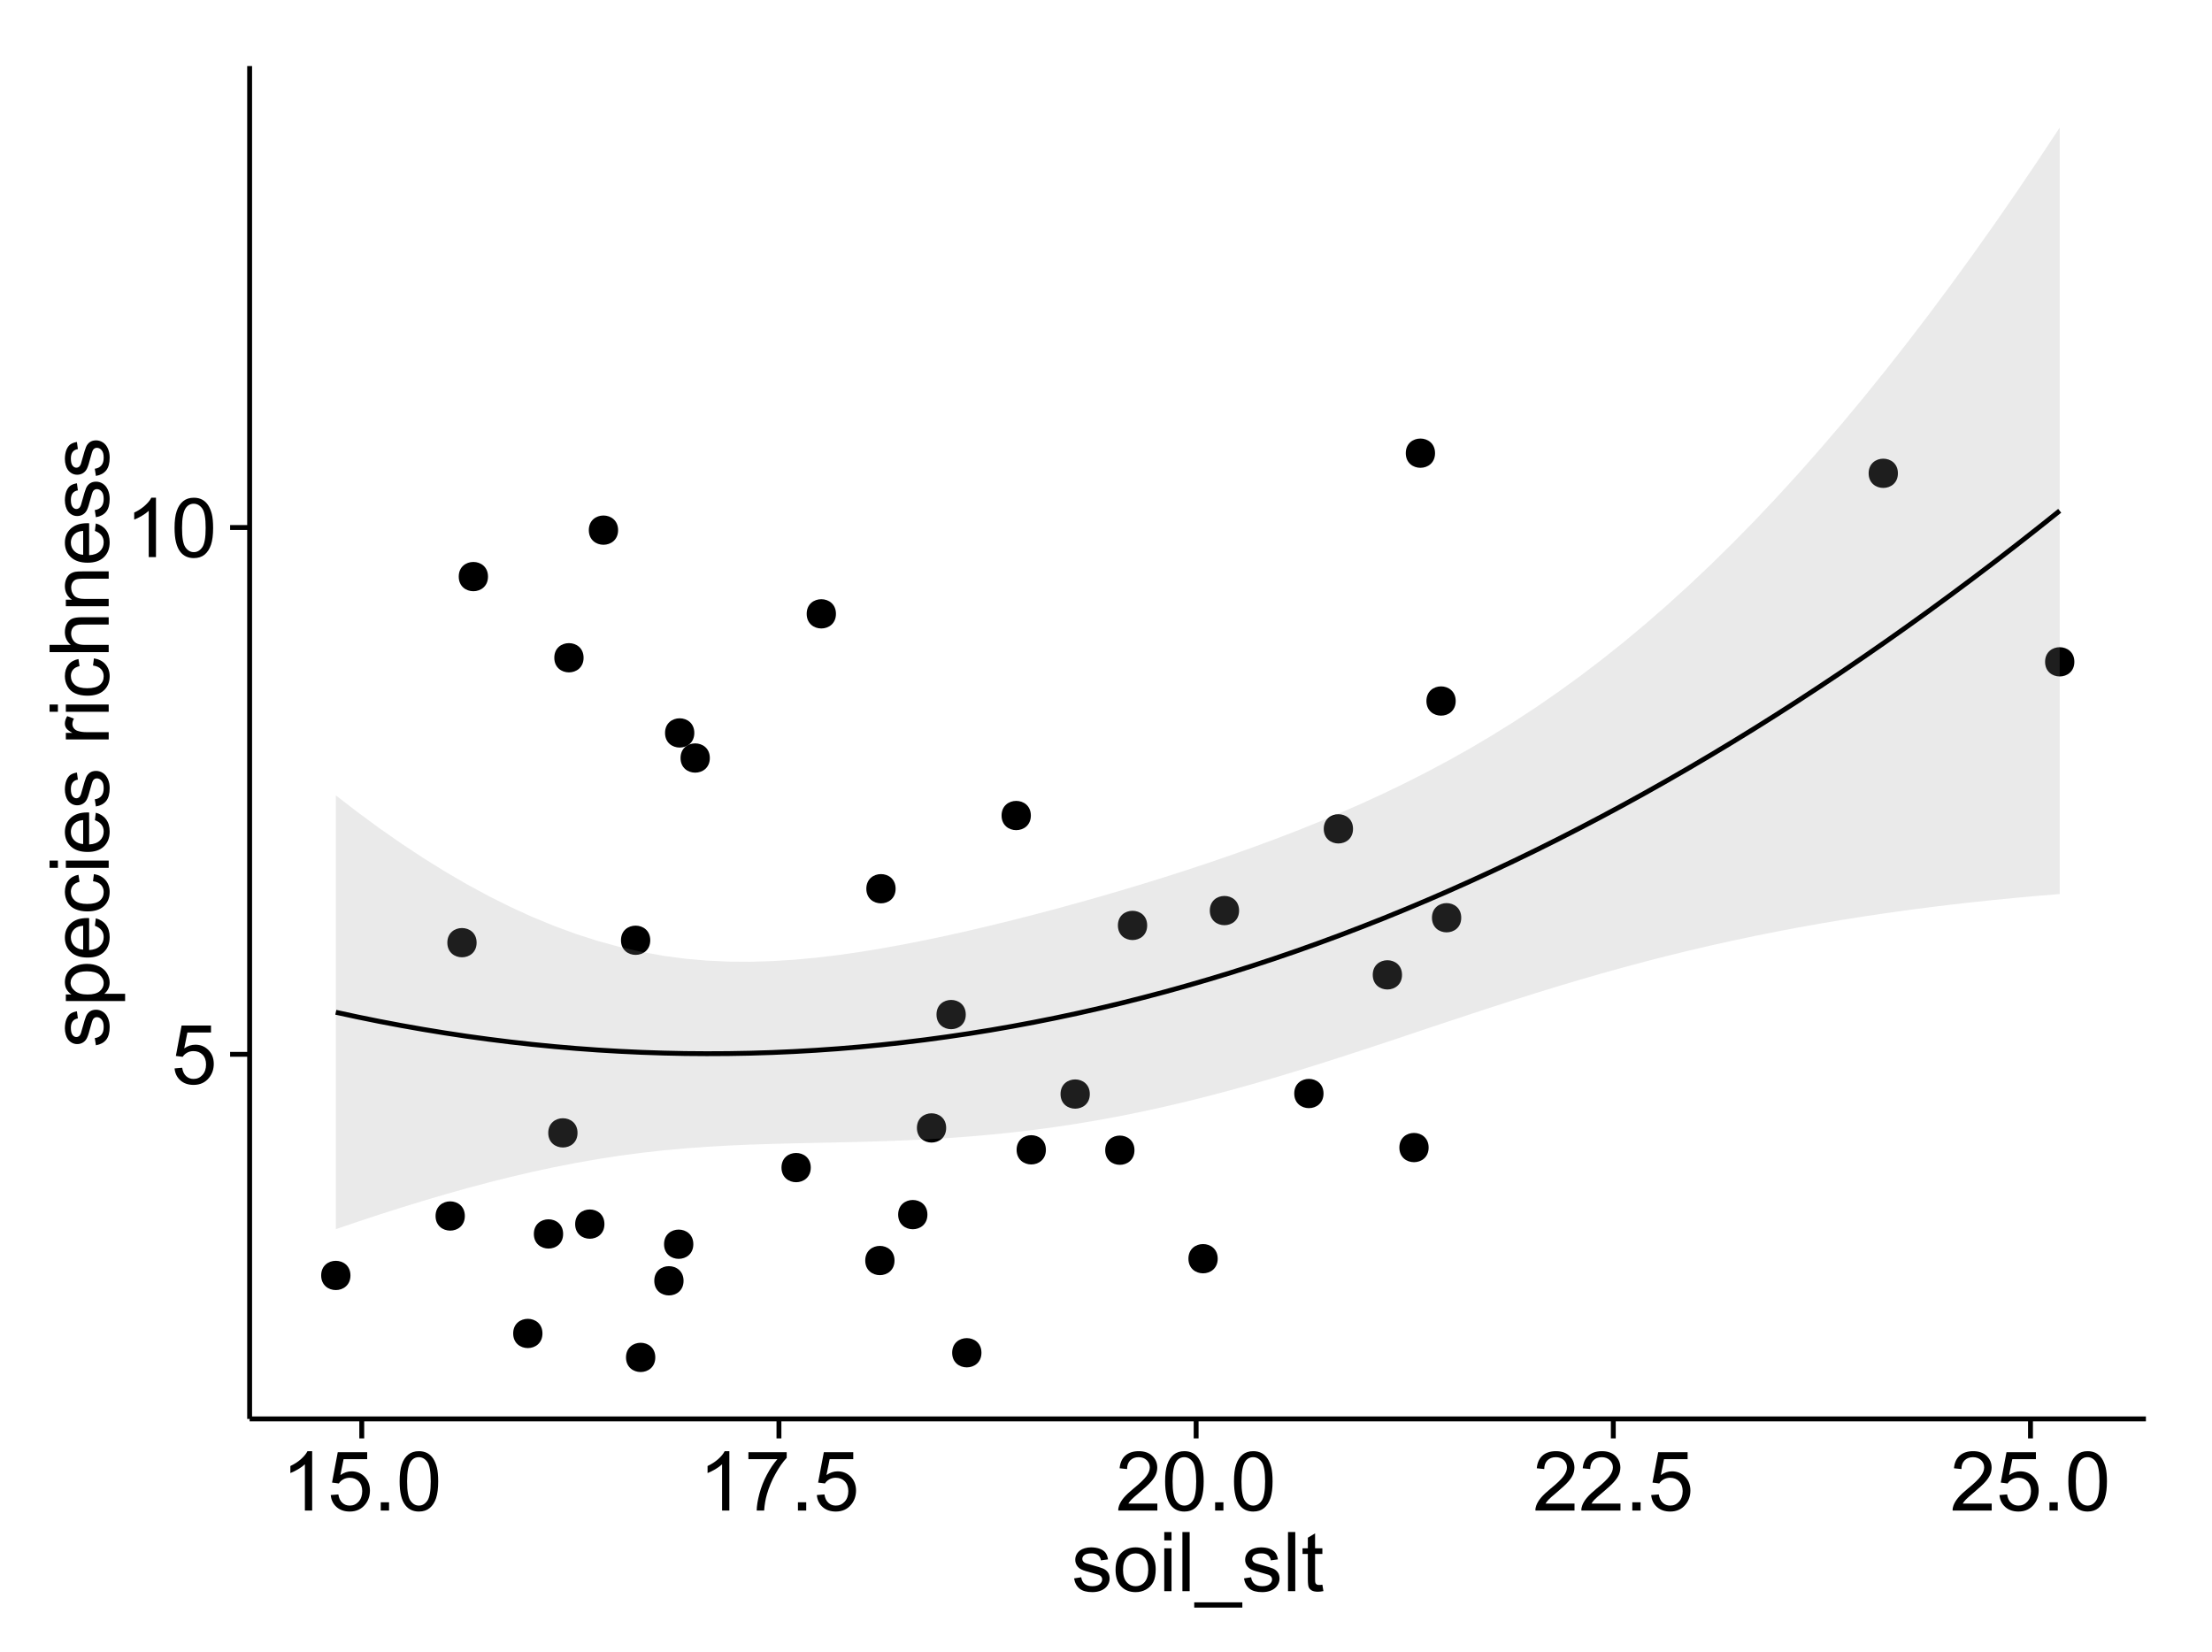 <?xml version="1.0" encoding="UTF-8"?>
<svg xmlns="http://www.w3.org/2000/svg" xmlns:xlink="http://www.w3.org/1999/xlink" width="482pt" height="360pt" viewBox="0 0 482 360" version="1.1">
<defs>
<g>
<symbol overflow="visible" id="glyph0-0">
<path style="stroke:none;" d="M 0.746 -3.375 L 2.406 -3.516 C 2.527 -2.707 2.812 -2.098 3.266 -1.691 C 3.711 -1.281 4.254 -1.078 4.887 -1.082 C 5.648 -1.078 6.293 -1.363 6.82 -1.941 C 7.344 -2.512 7.605 -3.273 7.609 -4.227 C 7.605 -5.125 7.352 -5.84 6.848 -6.363 C 6.34 -6.883 5.676 -7.141 4.859 -7.145 C 4.344 -7.141 3.887 -7.027 3.48 -6.797 C 3.07 -6.566 2.746 -6.266 2.516 -5.898 L 1.027 -6.09 L 2.277 -12.711 L 8.684 -12.711 L 8.684 -11.195 L 3.543 -11.195 L 2.848 -7.734 C 3.621 -8.273 4.43 -8.543 5.281 -8.543 C 6.402 -8.543 7.352 -8.152 8.129 -7.371 C 8.898 -6.59 9.285 -5.586 9.289 -4.367 C 9.285 -3.195 8.945 -2.188 8.27 -1.344 C 7.441 -0.301 6.316 0.215 4.887 0.219 C 3.715 0.215 2.758 -0.109 2.016 -0.766 C 1.273 -1.418 0.848 -2.289 0.746 -3.375 Z M 0.746 -3.375 "/>
</symbol>
<symbol overflow="visible" id="glyph0-1">
<path style="stroke:none;" d="M 6.707 0 L 5.125 0 L 5.125 -10.082 C 4.742 -9.715 4.242 -9.352 3.625 -8.988 C 3.004 -8.625 2.449 -8.352 1.961 -8.172 L 1.961 -9.703 C 2.844 -10.117 3.617 -10.621 4.281 -11.215 C 4.941 -11.805 5.41 -12.379 5.688 -12.938 L 6.707 -12.938 Z M 6.707 0 "/>
</symbol>
<symbol overflow="visible" id="glyph0-2">
<path style="stroke:none;" d="M 0.746 -6.355 C 0.742 -7.875 0.898 -9.102 1.215 -10.031 C 1.527 -10.961 1.996 -11.676 2.613 -12.18 C 3.23 -12.684 4.008 -12.938 4.949 -12.938 C 5.637 -12.938 6.242 -12.797 6.766 -12.52 C 7.285 -12.238 7.715 -11.836 8.059 -11.316 C 8.395 -10.789 8.664 -10.152 8.859 -9.398 C 9.051 -8.645 9.145 -7.629 9.148 -6.355 C 9.145 -4.84 8.992 -3.617 8.684 -2.691 C 8.371 -1.762 7.906 -1.047 7.289 -0.539 C 6.672 -0.035 5.891 0.215 4.949 0.219 C 3.703 0.215 2.727 -0.227 2.023 -1.117 C 1.168 -2.188 0.742 -3.934 0.746 -6.355 Z M 2.375 -6.355 C 2.371 -4.234 2.621 -2.824 3.117 -2.129 C 3.609 -1.426 4.219 -1.078 4.949 -1.082 C 5.672 -1.078 6.281 -1.43 6.781 -2.137 C 7.273 -2.836 7.523 -4.242 7.523 -6.355 C 7.523 -8.473 7.273 -9.883 6.781 -10.582 C 6.281 -11.277 5.664 -11.625 4.93 -11.629 C 4.199 -11.625 3.621 -11.316 3.191 -10.703 C 2.645 -9.918 2.371 -8.469 2.375 -6.355 Z M 2.375 -6.355 "/>
</symbol>
<symbol overflow="visible" id="glyph0-3">
<path style="stroke:none;" d="M 1.633 0 L 1.633 -1.801 L 3.438 -1.801 L 3.438 0 Z M 1.633 0 "/>
</symbol>
<symbol overflow="visible" id="glyph0-4">
<path style="stroke:none;" d="M 0.852 -11.195 L 0.852 -12.719 L 9.195 -12.719 L 9.195 -11.488 C 8.367 -10.613 7.555 -9.453 6.754 -8.008 C 5.945 -6.559 5.324 -5.07 4.887 -3.543 C 4.57 -2.461 4.367 -1.281 4.281 0 L 2.656 0 C 2.668 -1.012 2.867 -2.234 3.25 -3.672 C 3.629 -5.105 4.176 -6.492 4.891 -7.828 C 5.602 -9.16 6.359 -10.281 7.164 -11.195 Z M 0.852 -11.195 "/>
</symbol>
<symbol overflow="visible" id="glyph0-5">
<path style="stroke:none;" d="M 9.062 -1.52 L 9.062 0 L 0.547 0 C 0.531 -0.379 0.594 -0.742 0.73 -1.098 C 0.945 -1.676 1.293 -2.25 1.77 -2.812 C 2.246 -3.375 2.934 -4.023 3.84 -4.766 C 5.238 -5.906 6.188 -6.816 6.68 -7.492 C 7.172 -8.16 7.418 -8.793 7.418 -9.395 C 7.418 -10.02 7.191 -10.551 6.746 -10.98 C 6.293 -11.41 5.711 -11.625 4.992 -11.629 C 4.23 -11.625 3.621 -11.395 3.164 -10.941 C 2.703 -10.48 2.469 -9.848 2.469 -9.043 L 0.844 -9.211 C 0.953 -10.422 1.371 -11.344 2.102 -11.984 C 2.824 -12.617 3.801 -12.938 5.027 -12.938 C 6.262 -12.938 7.238 -12.594 7.961 -11.91 C 8.68 -11.223 9.039 -10.371 9.043 -9.359 C 9.039 -8.84 8.934 -8.336 8.727 -7.84 C 8.512 -7.34 8.164 -6.812 7.676 -6.266 C 7.188 -5.711 6.375 -4.957 5.238 -4 C 4.285 -3.199 3.676 -2.66 3.41 -2.379 C 3.141 -2.094 2.918 -1.805 2.742 -1.52 Z M 9.062 -1.52 "/>
</symbol>
<symbol overflow="visible" id="glyph0-6">
<path style="stroke:none;" d="M 0.555 -2.785 L 2.117 -3.031 C 2.203 -2.402 2.449 -1.922 2.852 -1.59 C 3.25 -1.254 3.812 -1.09 4.535 -1.09 C 5.262 -1.09 5.801 -1.234 6.152 -1.531 C 6.504 -1.824 6.68 -2.172 6.68 -2.574 C 6.68 -2.926 6.523 -3.207 6.215 -3.418 C 5.996 -3.555 5.457 -3.734 4.598 -3.953 C 3.434 -4.246 2.629 -4.5 2.184 -4.715 C 1.734 -4.926 1.395 -5.223 1.164 -5.602 C 0.93 -5.98 0.812 -6.398 0.816 -6.855 C 0.812 -7.27 0.91 -7.652 1.102 -8.012 C 1.293 -8.363 1.551 -8.66 1.883 -8.895 C 2.125 -9.074 2.461 -9.227 2.887 -9.355 C 3.309 -9.48 3.766 -9.543 4.254 -9.547 C 4.984 -9.543 5.625 -9.438 6.184 -9.23 C 6.734 -9.016 7.145 -8.73 7.41 -8.371 C 7.672 -8.008 7.852 -7.527 7.953 -6.926 L 6.406 -6.715 C 6.332 -7.195 6.129 -7.57 5.793 -7.84 C 5.453 -8.105 4.977 -8.238 4.367 -8.242 C 3.637 -8.238 3.121 -8.117 2.812 -7.883 C 2.5 -7.641 2.344 -7.359 2.348 -7.039 C 2.344 -6.832 2.406 -6.648 2.539 -6.484 C 2.664 -6.312 2.867 -6.172 3.148 -6.062 C 3.301 -6.004 3.766 -5.871 4.543 -5.66 C 5.66 -5.359 6.441 -5.113 6.887 -4.926 C 7.324 -4.734 7.672 -4.457 7.926 -4.094 C 8.176 -3.73 8.301 -3.281 8.305 -2.742 C 8.301 -2.215 8.148 -1.719 7.844 -1.254 C 7.535 -0.785 7.09 -0.422 6.512 -0.172 C 5.926 0.086 5.27 0.211 4.543 0.211 C 3.328 0.211 2.406 -0.039 1.77 -0.543 C 1.133 -1.047 0.727 -1.793 0.555 -2.785 Z M 0.555 -2.785 "/>
</symbol>
<symbol overflow="visible" id="glyph0-7">
<path style="stroke:none;" d="M 0.598 -4.668 C 0.598 -6.391 1.078 -7.672 2.039 -8.508 C 2.84 -9.199 3.816 -9.543 4.977 -9.547 C 6.254 -9.543 7.305 -9.125 8.121 -8.285 C 8.934 -7.441 9.34 -6.277 9.344 -4.797 C 9.34 -3.594 9.16 -2.648 8.801 -1.961 C 8.441 -1.27 7.914 -0.734 7.227 -0.359 C 6.535 0.023 5.785 0.211 4.977 0.211 C 3.664 0.211 2.609 -0.207 1.805 -1.047 C 1 -1.883 0.598 -3.09 0.598 -4.668 Z M 2.223 -4.668 C 2.219 -3.469 2.48 -2.574 3.004 -1.98 C 3.523 -1.387 4.18 -1.09 4.977 -1.09 C 5.758 -1.09 6.41 -1.387 6.934 -1.984 C 7.453 -2.582 7.715 -3.492 7.719 -4.719 C 7.715 -5.871 7.453 -6.746 6.93 -7.344 C 6.402 -7.934 5.75 -8.23 4.977 -8.234 C 4.18 -8.23 3.523 -7.938 3.004 -7.348 C 2.48 -6.754 2.219 -5.859 2.223 -4.668 Z M 2.223 -4.668 "/>
</symbol>
<symbol overflow="visible" id="glyph0-8">
<path style="stroke:none;" d="M 1.195 -11.066 L 1.195 -12.883 L 2.777 -12.883 L 2.777 -11.066 Z M 1.195 0 L 1.195 -9.336 L 2.777 -9.336 L 2.777 0 Z M 1.195 0 "/>
</symbol>
<symbol overflow="visible" id="glyph0-9">
<path style="stroke:none;" d="M 1.152 0 L 1.152 -12.883 L 2.734 -12.883 L 2.734 0 Z M 1.152 0 "/>
</symbol>
<symbol overflow="visible" id="glyph0-10">
<path style="stroke:none;" d="M -0.273 3.578 L -0.273 2.434 L 10.211 2.434 L 10.211 3.578 Z M -0.273 3.578 "/>
</symbol>
<symbol overflow="visible" id="glyph0-11">
<path style="stroke:none;" d="M 4.641 -1.414 L 4.867 -0.016 C 4.422 0.078 4.023 0.121 3.672 0.125 C 3.098 0.121 2.652 0.035 2.336 -0.148 C 2.02 -0.328 1.797 -0.566 1.668 -0.863 C 1.539 -1.156 1.477 -1.781 1.477 -2.734 L 1.477 -8.102 L 0.316 -8.102 L 0.316 -9.336 L 1.477 -9.336 L 1.477 -11.645 L 3.051 -12.594 L 3.051 -9.336 L 4.641 -9.336 L 4.641 -8.102 L 3.051 -8.102 L 3.051 -2.645 C 3.047 -2.191 3.074 -1.902 3.133 -1.773 C 3.188 -1.645 3.277 -1.543 3.406 -1.465 C 3.527 -1.387 3.707 -1.348 3.945 -1.352 C 4.117 -1.348 4.352 -1.367 4.641 -1.414 Z M 4.641 -1.414 "/>
</symbol>
<symbol overflow="visible" id="glyph1-0">
<path style="stroke:none;" d="M -2.785 -0.555 L -3.031 -2.117 C -2.402 -2.203 -1.922 -2.449 -1.59 -2.852 C -1.254 -3.25 -1.09 -3.812 -1.09 -4.535 C -1.09 -5.262 -1.234 -5.801 -1.531 -6.152 C -1.824 -6.504 -2.172 -6.68 -2.574 -6.68 C -2.926 -6.68 -3.207 -6.523 -3.418 -6.215 C -3.555 -5.996 -3.734 -5.457 -3.953 -4.598 C -4.246 -3.434 -4.5 -2.629 -4.715 -2.184 C -4.926 -1.734 -5.223 -1.395 -5.602 -1.164 C -5.98 -0.93 -6.398 -0.812 -6.855 -0.816 C -7.27 -0.812 -7.652 -0.91 -8.012 -1.102 C -8.363 -1.293 -8.66 -1.551 -8.895 -1.883 C -9.074 -2.125 -9.227 -2.461 -9.355 -2.887 C -9.48 -3.309 -9.543 -3.766 -9.547 -4.254 C -9.543 -4.984 -9.438 -5.625 -9.23 -6.184 C -9.016 -6.734 -8.73 -7.145 -8.371 -7.41 C -8.008 -7.672 -7.527 -7.852 -6.926 -7.953 L -6.715 -6.406 C -7.195 -6.332 -7.57 -6.129 -7.84 -5.797 C -8.105 -5.457 -8.238 -4.98 -8.242 -4.367 C -8.238 -3.637 -8.117 -3.121 -7.883 -2.812 C -7.641 -2.5 -7.359 -2.344 -7.039 -2.348 C -6.832 -2.344 -6.648 -2.406 -6.484 -2.539 C -6.312 -2.664 -6.172 -2.867 -6.062 -3.148 C -6.004 -3.301 -5.871 -3.766 -5.66 -4.543 C -5.359 -5.66 -5.113 -6.441 -4.926 -6.887 C -4.734 -7.324 -4.457 -7.672 -4.094 -7.926 C -3.73 -8.176 -3.281 -8.301 -2.742 -8.305 C -2.211 -8.301 -1.711 -8.148 -1.25 -7.844 C -0.781 -7.535 -0.422 -7.09 -0.172 -6.512 C 0.086 -5.926 0.211 -5.27 0.211 -4.543 C 0.211 -3.328 -0.039 -2.406 -0.543 -1.77 C -1.047 -1.133 -1.793 -0.727 -2.785 -0.555 Z M -2.785 -0.555 "/>
</symbol>
<symbol overflow="visible" id="glyph1-1">
<path style="stroke:none;" d="M 3.578 -1.188 L -9.336 -1.188 L -9.336 -2.629 L -8.121 -2.629 C -8.594 -2.965 -8.949 -3.348 -9.188 -3.777 C -9.426 -4.203 -9.543 -4.723 -9.547 -5.336 C -9.543 -6.129 -9.34 -6.832 -8.93 -7.445 C -8.516 -8.051 -7.934 -8.512 -7.191 -8.824 C -6.441 -9.133 -5.625 -9.285 -4.738 -9.289 C -3.781 -9.285 -2.922 -9.113 -2.156 -8.773 C -1.391 -8.43 -0.805 -7.934 -0.398 -7.281 C 0.008 -6.625 0.211 -5.938 0.211 -5.219 C 0.211 -4.691 0.102 -4.219 -0.121 -3.801 C -0.344 -3.379 -0.625 -3.035 -0.965 -2.77 L 3.578 -2.77 Z M -4.613 -2.621 C -3.41 -2.613 -2.523 -2.855 -1.949 -3.348 C -1.375 -3.832 -1.09 -4.422 -1.09 -5.117 C -1.09 -5.816 -1.387 -6.418 -1.98 -6.922 C -2.574 -7.418 -3.496 -7.668 -4.746 -7.672 C -5.934 -7.668 -6.824 -7.426 -7.418 -6.938 C -8.008 -6.449 -8.301 -5.863 -8.305 -5.188 C -8.301 -4.508 -7.988 -3.914 -7.359 -3.398 C -6.727 -2.879 -5.809 -2.617 -4.613 -2.621 Z M -4.613 -2.621 "/>
</symbol>
<symbol overflow="visible" id="glyph1-2">
<path style="stroke:none;" d="M -3.004 -7.578 L -2.805 -9.211 C -1.848 -8.953 -1.105 -8.473 -0.578 -7.777 C -0.051 -7.078 0.211 -6.188 0.211 -5.105 C 0.211 -3.738 -0.207 -2.656 -1.051 -1.859 C -1.887 -1.055 -3.066 -0.656 -4.586 -0.66 C -6.156 -0.656 -7.375 -1.059 -8.246 -1.871 C -9.109 -2.676 -9.543 -3.727 -9.547 -5.02 C -9.543 -6.266 -9.117 -7.285 -8.27 -8.078 C -7.418 -8.867 -6.223 -9.262 -4.684 -9.266 C -4.586 -9.262 -4.445 -9.258 -4.262 -9.254 L -4.262 -2.293 C -3.234 -2.348 -2.449 -2.641 -1.906 -3.164 C -1.359 -3.684 -1.09 -4.332 -1.09 -5.117 C -1.09 -5.691 -1.242 -6.188 -1.547 -6.598 C -1.852 -7.008 -2.336 -7.332 -3.004 -7.578 Z M -5.562 -2.383 L -5.562 -7.594 C -6.344 -7.523 -6.934 -7.324 -7.328 -6.996 C -7.934 -6.492 -8.238 -5.836 -8.242 -5.035 C -8.238 -4.305 -7.996 -3.695 -7.512 -3.203 C -7.027 -2.707 -6.375 -2.434 -5.562 -2.383 Z M -5.562 -2.383 "/>
</symbol>
<symbol overflow="visible" id="glyph1-3">
<path style="stroke:none;" d="M -3.418 -7.277 L -3.215 -8.832 C -2.141 -8.66 -1.301 -8.227 -0.699 -7.527 C -0.09 -6.824 0.211 -5.965 0.211 -4.949 C 0.211 -3.668 -0.203 -2.641 -1.039 -1.867 C -1.871 -1.09 -3.07 -0.703 -4.633 -0.703 C -5.637 -0.703 -6.52 -0.867 -7.277 -1.203 C -8.031 -1.535 -8.598 -2.047 -8.977 -2.73 C -9.355 -3.41 -9.543 -4.152 -9.547 -4.957 C -9.543 -5.969 -9.289 -6.797 -8.777 -7.441 C -8.262 -8.086 -7.531 -8.5 -6.59 -8.684 L -6.355 -7.145 C -6.98 -6.996 -7.453 -6.738 -7.77 -6.367 C -8.082 -5.992 -8.238 -5.543 -8.242 -5.02 C -8.238 -4.219 -7.953 -3.57 -7.387 -3.074 C -6.812 -2.574 -5.91 -2.324 -4.676 -2.328 C -3.422 -2.324 -2.508 -2.566 -1.941 -3.047 C -1.371 -3.527 -1.09 -4.152 -1.09 -4.93 C -1.09 -5.547 -1.277 -6.066 -1.66 -6.484 C -2.035 -6.898 -2.621 -7.164 -3.418 -7.277 Z M -3.418 -7.277 "/>
</symbol>
<symbol overflow="visible" id="glyph1-4">
<path style="stroke:none;" d="M -11.066 -1.195 L -12.883 -1.195 L -12.883 -2.777 L -11.066 -2.777 Z M 0 -1.195 L -9.336 -1.195 L -9.336 -2.777 L 0 -2.777 Z M 0 -1.195 "/>
</symbol>
<symbol overflow="visible" id="glyph1-5">
<path style="stroke:none;" d=""/>
</symbol>
<symbol overflow="visible" id="glyph1-6">
<path style="stroke:none;" d="M 0 -1.168 L -9.336 -1.168 L -9.336 -2.594 L -7.918 -2.594 C -8.578 -2.953 -9.016 -3.289 -9.23 -3.598 C -9.438 -3.906 -9.543 -4.242 -9.547 -4.613 C -9.543 -5.145 -9.375 -5.688 -9.035 -6.242 L -7.566 -5.695 C -7.793 -5.309 -7.91 -4.922 -7.91 -4.535 C -7.91 -4.188 -7.805 -3.875 -7.598 -3.602 C -7.387 -3.324 -7.098 -3.129 -6.734 -3.016 C -6.168 -2.836 -5.555 -2.746 -4.887 -2.75 L 0 -2.75 Z M 0 -1.168 "/>
</symbol>
<symbol overflow="visible" id="glyph1-7">
<path style="stroke:none;" d="M 0 -1.188 L -12.883 -1.188 L -12.883 -2.77 L -8.262 -2.77 C -9.117 -3.504 -9.543 -4.434 -9.547 -5.562 C -9.543 -6.25 -9.406 -6.852 -9.137 -7.363 C -8.859 -7.871 -8.484 -8.234 -8.004 -8.457 C -7.523 -8.676 -6.824 -8.789 -5.914 -8.789 L 0 -8.789 L 0 -7.207 L -5.914 -7.207 C -6.703 -7.207 -7.281 -7.035 -7.641 -6.691 C -8 -6.348 -8.18 -5.863 -8.184 -5.238 C -8.18 -4.77 -8.059 -4.328 -7.816 -3.914 C -7.574 -3.5 -7.242 -3.203 -6.828 -3.031 C -6.406 -2.852 -5.832 -2.766 -5.105 -2.77 L 0 -2.77 Z M 0 -1.188 "/>
</symbol>
<symbol overflow="visible" id="glyph1-8">
<path style="stroke:none;" d="M 0 -1.188 L -9.336 -1.188 L -9.336 -2.609 L -8.008 -2.609 C -9.031 -3.293 -9.543 -4.285 -9.547 -5.582 C -9.543 -6.141 -9.441 -6.656 -9.242 -7.133 C -9.035 -7.602 -8.77 -7.957 -8.445 -8.191 C -8.113 -8.426 -7.727 -8.59 -7.277 -8.684 C -6.98 -8.742 -6.465 -8.77 -5.738 -8.773 L 0 -8.773 L 0 -7.188 L -5.68 -7.188 C -6.32 -7.184 -6.801 -7.121 -7.121 -7.004 C -7.438 -6.879 -7.695 -6.66 -7.887 -6.348 C -8.074 -6.031 -8.168 -5.664 -8.172 -5.246 C -8.168 -4.57 -7.953 -3.992 -7.531 -3.504 C -7.102 -3.012 -6.293 -2.766 -5.098 -2.77 L 0 -2.77 Z M 0 -1.188 "/>
</symbol>
</g>
<clipPath id="clip1">
  <path d="M 54.395 14.398 L 468.602 14.398 L 468.602 310.164 L 54.395 310.164 Z M 54.395 14.398 "/>
</clipPath>
</defs>
<g id="surface2726">
<rect x="0" y="0" width="482" height="360" style="fill:rgb(100%,100%,100%);fill-opacity:1;stroke:none;"/>
<rect x="0" y="0" width="482" height="360" style="fill:rgb(100%,100%,100%);fill-opacity:1;stroke:none;"/>
<path style="fill:none;stroke-width:1.063;stroke-linecap:round;stroke-linejoin:round;stroke:rgb(100%,100%,100%);stroke-opacity:1;stroke-miterlimit:10;" d="M 0 360 L 482 360 L 482 0 L 0 0 Z M 0 360 "/>
<g clip-path="url(#clip1)" clip-rule="nonzero">
<path style=" stroke:none;fill-rule:nonzero;fill:rgb(100%,100%,100%);fill-opacity:1;" d="M 54.395 309.168 L 467.602 309.168 L 467.602 14.402 L 54.395 14.402 Z M 54.395 309.168 "/>
<path style=" stroke:none;fill-rule:nonzero;fill:rgb(0%,0%,0%);fill-opacity:1;" d="M 102.793 205.402 C 102.793 208.234 98.539 208.234 98.539 205.402 C 98.539 202.566 102.793 202.566 102.793 205.402 "/>
<path style=" stroke:none;fill-rule:nonzero;fill:rgb(0%,0%,0%);fill-opacity:1;" d="M 287.336 238.27 C 287.336 241.105 283.082 241.105 283.082 238.27 C 283.082 235.434 287.336 235.434 287.336 238.27 "/>
<path style=" stroke:none;fill-rule:nonzero;fill:rgb(0%,0%,0%);fill-opacity:1;" d="M 264.277 274.258 C 264.277 277.094 260.023 277.094 260.023 274.258 C 260.023 271.426 264.277 271.426 264.277 274.258 "/>
<path style=" stroke:none;fill-rule:nonzero;fill:rgb(0%,0%,0%);fill-opacity:1;" d="M 248.91 201.641 C 248.91 204.477 244.66 204.477 244.66 201.641 C 244.66 198.805 248.91 198.805 248.91 201.641 "/>
<path style=" stroke:none;fill-rule:nonzero;fill:rgb(0%,0%,0%);fill-opacity:1;" d="M 316.137 152.746 C 316.137 155.582 311.883 155.582 311.883 152.746 C 311.883 149.91 316.137 149.91 316.137 152.746 "/>
<path style=" stroke:none;fill-rule:nonzero;fill:rgb(0%,0%,0%);fill-opacity:1;" d="M 209.383 221.066 C 209.383 223.898 205.129 223.898 205.129 221.066 C 205.129 218.23 209.383 218.23 209.383 221.066 "/>
<path style=" stroke:none;fill-rule:nonzero;fill:rgb(0%,0%,0%);fill-opacity:1;" d="M 126.102 143.32 C 126.102 146.156 121.852 146.156 121.852 143.32 C 121.852 140.484 126.102 140.484 126.102 143.32 "/>
<path style=" stroke:none;fill-rule:nonzero;fill:rgb(0%,0%,0%);fill-opacity:1;" d="M 150.23 159.699 C 150.23 162.535 145.977 162.535 145.977 159.699 C 145.977 156.863 150.23 156.863 150.23 159.699 "/>
<path style=" stroke:none;fill-rule:nonzero;fill:rgb(0%,0%,0%);fill-opacity:1;" d="M 226.84 250.539 C 226.84 253.371 222.59 253.371 222.59 250.539 C 222.59 247.703 226.84 247.703 226.84 250.539 "/>
<path style=" stroke:none;fill-rule:nonzero;fill:rgb(0%,0%,0%);fill-opacity:1;" d="M 310.238 250.047 C 310.238 252.879 305.988 252.879 305.988 250.047 C 305.988 247.211 310.238 247.211 310.238 250.047 "/>
<path style=" stroke:none;fill-rule:nonzero;fill:rgb(0%,0%,0%);fill-opacity:1;" d="M 153.605 165.168 C 153.605 168 149.355 168 149.355 165.168 C 149.355 162.332 153.605 162.332 153.605 165.168 "/>
<path style=" stroke:none;fill-rule:nonzero;fill:rgb(0%,0%,0%);fill-opacity:1;" d="M 268.938 198.41 C 268.938 201.242 264.684 201.242 264.684 198.41 C 264.684 195.574 268.938 195.574 268.938 198.41 "/>
<path style=" stroke:none;fill-rule:nonzero;fill:rgb(0%,0%,0%);fill-opacity:1;" d="M 317.344 199.969 C 317.344 202.801 313.09 202.801 313.09 199.969 C 313.09 197.133 317.344 197.133 317.344 199.969 "/>
<path style=" stroke:none;fill-rule:nonzero;fill:rgb(0%,0%,0%);fill-opacity:1;" d="M 105.273 125.633 C 105.273 128.469 101.023 128.469 101.023 125.633 C 101.023 122.801 105.273 122.801 105.273 125.633 "/>
<path style=" stroke:none;fill-rule:nonzero;fill:rgb(0%,0%,0%);fill-opacity:1;" d="M 133.621 115.512 C 133.621 118.348 129.367 118.348 129.367 115.512 C 129.367 112.68 133.621 112.68 133.621 115.512 "/>
<path style=" stroke:none;fill-rule:nonzero;fill:rgb(0%,0%,0%);fill-opacity:1;" d="M 124.781 246.844 C 124.781 249.68 120.527 249.68 120.527 246.844 C 120.527 244.008 124.781 244.008 124.781 246.844 "/>
<path style=" stroke:none;fill-rule:nonzero;fill:rgb(0%,0%,0%);fill-opacity:1;" d="M 130.645 266.723 C 130.645 269.559 126.395 269.559 126.395 266.723 C 126.395 263.891 130.645 263.891 130.645 266.723 "/>
<path style=" stroke:none;fill-rule:nonzero;fill:rgb(0%,0%,0%);fill-opacity:1;" d="M 311.637 98.742 C 311.637 101.578 307.387 101.578 307.387 98.742 C 307.387 95.906 311.637 95.906 311.637 98.742 "/>
<path style=" stroke:none;fill-rule:nonzero;fill:rgb(0%,0%,0%);fill-opacity:1;" d="M 223.559 177.695 C 223.559 180.531 219.309 180.531 219.309 177.695 C 219.309 174.859 223.559 174.859 223.559 177.695 "/>
<path style=" stroke:none;fill-rule:nonzero;fill:rgb(0%,0%,0%);fill-opacity:1;" d="M 246.141 250.621 C 246.141 253.457 241.891 253.457 241.891 250.621 C 241.891 247.785 246.141 247.785 246.141 250.621 "/>
<path style=" stroke:none;fill-rule:nonzero;fill:rgb(0%,0%,0%);fill-opacity:1;" d="M 293.766 180.598 C 293.766 183.434 289.512 183.434 289.512 180.598 C 289.512 177.766 293.766 177.766 293.766 180.598 "/>
<path style=" stroke:none;fill-rule:nonzero;fill:rgb(0%,0%,0%);fill-opacity:1;" d="M 181.094 133.75 C 181.094 136.586 176.84 136.586 176.84 133.75 C 176.84 130.918 181.094 130.918 181.094 133.75 "/>
<path style=" stroke:none;fill-rule:nonzero;fill:rgb(0%,0%,0%);fill-opacity:1;" d="M 75.301 277.91 C 75.301 280.746 71.051 280.746 71.051 277.91 C 71.051 275.074 75.301 275.074 75.301 277.91 "/>
<path style=" stroke:none;fill-rule:nonzero;fill:rgb(0%,0%,0%);fill-opacity:1;" d="M 141.723 295.77 C 141.723 298.602 137.473 298.602 137.473 295.77 C 137.473 292.934 141.723 292.934 141.723 295.77 "/>
<path style=" stroke:none;fill-rule:nonzero;fill:rgb(0%,0%,0%);fill-opacity:1;" d="M 412.496 103.129 C 412.496 105.965 408.246 105.965 408.246 103.129 C 408.246 100.297 412.496 100.297 412.496 103.129 "/>
<path style=" stroke:none;fill-rule:nonzero;fill:rgb(0%,0%,0%);fill-opacity:1;" d="M 450.945 144.207 C 450.945 147.043 446.691 147.043 446.691 144.207 C 446.691 141.371 450.945 141.371 450.945 144.207 "/>
<path style=" stroke:none;fill-rule:nonzero;fill:rgb(0%,0%,0%);fill-opacity:1;" d="M 175.605 254.41 C 175.605 257.242 171.352 257.242 171.352 254.41 C 171.352 251.574 175.605 251.574 175.605 254.41 "/>
<path style=" stroke:none;fill-rule:nonzero;fill:rgb(0%,0%,0%);fill-opacity:1;" d="M 193.855 274.66 C 193.855 277.492 189.602 277.492 189.602 274.66 C 189.602 271.824 193.855 271.824 193.855 274.66 "/>
<path style=" stroke:none;fill-rule:nonzero;fill:rgb(0%,0%,0%);fill-opacity:1;" d="M 205.109 245.766 C 205.109 248.602 200.859 248.602 200.859 245.766 C 200.859 242.93 205.109 242.93 205.109 245.766 "/>
<path style=" stroke:none;fill-rule:nonzero;fill:rgb(0%,0%,0%);fill-opacity:1;" d="M 121.645 268.867 C 121.645 271.699 117.391 271.699 117.391 268.867 C 117.391 266.031 121.645 266.031 121.645 268.867 "/>
<path style=" stroke:none;fill-rule:nonzero;fill:rgb(0%,0%,0%);fill-opacity:1;" d="M 194.094 193.645 C 194.094 196.48 189.84 196.48 189.84 193.645 C 189.84 190.809 194.094 190.809 194.094 193.645 "/>
<path style=" stroke:none;fill-rule:nonzero;fill:rgb(0%,0%,0%);fill-opacity:1;" d="M 236.406 238.387 C 236.406 241.219 232.156 241.219 232.156 238.387 C 232.156 235.551 236.406 235.551 236.406 238.387 "/>
<path style=" stroke:none;fill-rule:nonzero;fill:rgb(0%,0%,0%);fill-opacity:1;" d="M 100.227 264.957 C 100.227 267.789 95.973 267.789 95.973 264.957 C 95.973 262.121 100.227 262.121 100.227 264.957 "/>
<path style=" stroke:none;fill-rule:nonzero;fill:rgb(0%,0%,0%);fill-opacity:1;" d="M 212.797 294.754 C 212.797 297.586 208.543 297.586 208.543 294.754 C 208.543 291.918 212.797 291.918 212.797 294.754 "/>
<path style=" stroke:none;fill-rule:nonzero;fill:rgb(0%,0%,0%);fill-opacity:1;" d="M 140.629 204.875 C 140.629 207.711 136.375 207.711 136.375 204.875 C 136.375 202.043 140.629 202.043 140.629 204.875 "/>
<path style=" stroke:none;fill-rule:nonzero;fill:rgb(0%,0%,0%);fill-opacity:1;" d="M 304.441 212.414 C 304.441 215.25 300.191 215.25 300.191 212.414 C 300.191 209.578 304.441 209.578 304.441 212.414 "/>
<path style=" stroke:none;fill-rule:nonzero;fill:rgb(0%,0%,0%);fill-opacity:1;" d="M 201.023 264.656 C 201.023 267.488 196.773 267.488 196.773 264.656 C 196.773 261.82 201.023 261.82 201.023 264.656 "/>
<path style=" stroke:none;fill-rule:nonzero;fill:rgb(0%,0%,0%);fill-opacity:1;" d="M 147.887 279.074 C 147.887 281.91 143.633 281.91 143.633 279.074 C 143.633 276.242 147.887 276.242 147.887 279.074 "/>
<path style=" stroke:none;fill-rule:nonzero;fill:rgb(0%,0%,0%);fill-opacity:1;" d="M 150.016 271.105 C 150.016 273.941 145.766 273.941 145.766 271.105 C 145.766 268.273 150.016 268.273 150.016 271.105 "/>
<path style=" stroke:none;fill-rule:nonzero;fill:rgb(0%,0%,0%);fill-opacity:1;" d="M 117.141 290.547 C 117.141 293.383 112.891 293.383 112.891 290.547 C 112.891 287.711 117.141 287.711 117.141 290.547 "/>
<path style=" stroke:none;fill-rule:nonzero;fill:rgb(0%,0%,0%);fill-opacity:1;" d="M 103.855 205.402 C 103.855 209.652 97.477 209.652 97.477 205.402 C 97.477 201.148 103.855 201.148 103.855 205.402 "/>
<path style=" stroke:none;fill-rule:nonzero;fill:rgb(0%,0%,0%);fill-opacity:1;" d="M 288.398 238.27 C 288.398 242.52 282.02 242.52 282.02 238.27 C 282.02 234.016 288.398 234.016 288.398 238.27 "/>
<path style=" stroke:none;fill-rule:nonzero;fill:rgb(0%,0%,0%);fill-opacity:1;" d="M 265.34 274.258 C 265.34 278.512 258.961 278.512 258.961 274.258 C 258.961 270.008 265.34 270.008 265.34 274.258 "/>
<path style=" stroke:none;fill-rule:nonzero;fill:rgb(0%,0%,0%);fill-opacity:1;" d="M 249.973 201.641 C 249.973 205.895 243.594 205.895 243.594 201.641 C 243.594 197.391 249.973 197.391 249.973 201.641 "/>
<path style=" stroke:none;fill-rule:nonzero;fill:rgb(0%,0%,0%);fill-opacity:1;" d="M 317.199 152.746 C 317.199 156.996 310.82 156.996 310.82 152.746 C 310.82 148.492 317.199 148.492 317.199 152.746 "/>
<path style=" stroke:none;fill-rule:nonzero;fill:rgb(0%,0%,0%);fill-opacity:1;" d="M 210.445 221.066 C 210.445 225.316 204.066 225.316 204.066 221.066 C 204.066 216.812 210.445 216.812 210.445 221.066 "/>
<path style=" stroke:none;fill-rule:nonzero;fill:rgb(0%,0%,0%);fill-opacity:1;" d="M 127.164 143.32 C 127.164 147.574 120.785 147.574 120.785 143.32 C 120.785 139.07 127.164 139.07 127.164 143.32 "/>
<path style=" stroke:none;fill-rule:nonzero;fill:rgb(0%,0%,0%);fill-opacity:1;" d="M 151.293 159.699 C 151.293 163.953 144.914 163.953 144.914 159.699 C 144.914 155.449 151.293 155.449 151.293 159.699 "/>
<path style=" stroke:none;fill-rule:nonzero;fill:rgb(0%,0%,0%);fill-opacity:1;" d="M 227.902 250.539 C 227.902 254.789 221.523 254.789 221.523 250.539 C 221.523 246.285 227.902 246.285 227.902 250.539 "/>
<path style=" stroke:none;fill-rule:nonzero;fill:rgb(0%,0%,0%);fill-opacity:1;" d="M 311.301 250.047 C 311.301 254.297 304.926 254.297 304.926 250.047 C 304.926 245.793 311.301 245.793 311.301 250.047 "/>
<path style=" stroke:none;fill-rule:nonzero;fill:rgb(0%,0%,0%);fill-opacity:1;" d="M 154.672 165.168 C 154.672 169.418 148.293 169.418 148.293 165.168 C 148.293 160.914 154.672 160.914 154.672 165.168 "/>
<path style=" stroke:none;fill-rule:nonzero;fill:rgb(0%,0%,0%);fill-opacity:1;" d="M 270 198.41 C 270 202.66 263.621 202.66 263.621 198.41 C 263.621 194.156 270 194.156 270 198.41 "/>
<path style=" stroke:none;fill-rule:nonzero;fill:rgb(0%,0%,0%);fill-opacity:1;" d="M 318.406 199.969 C 318.406 204.219 312.027 204.219 312.027 199.969 C 312.027 195.715 318.406 195.715 318.406 199.969 "/>
<path style=" stroke:none;fill-rule:nonzero;fill:rgb(0%,0%,0%);fill-opacity:1;" d="M 106.336 125.633 C 106.336 129.887 99.961 129.887 99.961 125.633 C 99.961 121.383 106.336 121.383 106.336 125.633 "/>
<path style=" stroke:none;fill-rule:nonzero;fill:rgb(0%,0%,0%);fill-opacity:1;" d="M 134.684 115.512 C 134.684 119.766 128.305 119.766 128.305 115.512 C 128.305 111.262 134.684 111.262 134.684 115.512 "/>
<path style=" stroke:none;fill-rule:nonzero;fill:rgb(0%,0%,0%);fill-opacity:1;" d="M 125.844 246.844 C 125.844 251.094 119.465 251.094 119.465 246.844 C 119.465 242.59 125.844 242.59 125.844 246.844 "/>
<path style=" stroke:none;fill-rule:nonzero;fill:rgb(0%,0%,0%);fill-opacity:1;" d="M 131.707 266.723 C 131.707 270.977 125.328 270.977 125.328 266.723 C 125.328 262.473 131.707 262.473 131.707 266.723 "/>
<path style=" stroke:none;fill-rule:nonzero;fill:rgb(0%,0%,0%);fill-opacity:1;" d="M 312.699 98.742 C 312.699 102.996 306.324 102.996 306.324 98.742 C 306.324 94.492 312.699 94.492 312.699 98.742 "/>
<path style=" stroke:none;fill-rule:nonzero;fill:rgb(0%,0%,0%);fill-opacity:1;" d="M 224.625 177.695 C 224.625 181.949 218.246 181.949 218.246 177.695 C 218.246 173.445 224.625 173.445 224.625 177.695 "/>
<path style=" stroke:none;fill-rule:nonzero;fill:rgb(0%,0%,0%);fill-opacity:1;" d="M 247.203 250.621 C 247.203 254.871 240.828 254.871 240.828 250.621 C 240.828 246.367 247.203 246.367 247.203 250.621 "/>
<path style=" stroke:none;fill-rule:nonzero;fill:rgb(0%,0%,0%);fill-opacity:1;" d="M 294.828 180.598 C 294.828 184.852 288.449 184.852 288.449 180.598 C 288.449 176.348 294.828 176.348 294.828 180.598 "/>
<path style=" stroke:none;fill-rule:nonzero;fill:rgb(0%,0%,0%);fill-opacity:1;" d="M 182.156 133.75 C 182.156 138.004 175.777 138.004 175.777 133.75 C 175.777 129.5 182.156 129.5 182.156 133.75 "/>
<path style=" stroke:none;fill-rule:nonzero;fill:rgb(0%,0%,0%);fill-opacity:1;" d="M 76.363 277.91 C 76.363 282.16 69.984 282.16 69.984 277.91 C 69.984 273.656 76.363 273.656 76.363 277.91 "/>
<path style=" stroke:none;fill-rule:nonzero;fill:rgb(0%,0%,0%);fill-opacity:1;" d="M 142.789 295.77 C 142.789 300.02 136.41 300.02 136.41 295.77 C 136.41 291.516 142.789 291.516 142.789 295.77 "/>
<path style=" stroke:none;fill-rule:nonzero;fill:rgb(0%,0%,0%);fill-opacity:1;" d="M 413.559 103.129 C 413.559 107.383 407.18 107.383 407.18 103.129 C 407.18 98.879 413.559 98.879 413.559 103.129 "/>
<path style=" stroke:none;fill-rule:nonzero;fill:rgb(0%,0%,0%);fill-opacity:1;" d="M 452.008 144.207 C 452.008 148.461 445.629 148.461 445.629 144.207 C 445.629 139.957 452.008 139.957 452.008 144.207 "/>
<path style=" stroke:none;fill-rule:nonzero;fill:rgb(0%,0%,0%);fill-opacity:1;" d="M 176.668 254.41 C 176.668 258.66 170.289 258.66 170.289 254.41 C 170.289 250.156 176.668 250.156 176.668 254.41 "/>
<path style=" stroke:none;fill-rule:nonzero;fill:rgb(0%,0%,0%);fill-opacity:1;" d="M 194.918 274.66 C 194.918 278.91 188.539 278.91 188.539 274.66 C 188.539 270.406 194.918 270.406 194.918 274.66 "/>
<path style=" stroke:none;fill-rule:nonzero;fill:rgb(0%,0%,0%);fill-opacity:1;" d="M 206.172 245.766 C 206.172 250.02 199.797 250.02 199.797 245.766 C 199.797 241.516 206.172 241.516 206.172 245.766 "/>
<path style=" stroke:none;fill-rule:nonzero;fill:rgb(0%,0%,0%);fill-opacity:1;" d="M 122.707 268.867 C 122.707 273.117 116.328 273.117 116.328 268.867 C 116.328 264.613 122.707 264.613 122.707 268.867 "/>
<path style=" stroke:none;fill-rule:nonzero;fill:rgb(0%,0%,0%);fill-opacity:1;" d="M 195.156 193.645 C 195.156 197.898 188.777 197.898 188.777 193.645 C 188.777 189.395 195.156 189.395 195.156 193.645 "/>
<path style=" stroke:none;fill-rule:nonzero;fill:rgb(0%,0%,0%);fill-opacity:1;" d="M 237.473 238.387 C 237.473 242.637 231.094 242.637 231.094 238.387 C 231.094 234.133 237.473 234.133 237.473 238.387 "/>
<path style=" stroke:none;fill-rule:nonzero;fill:rgb(0%,0%,0%);fill-opacity:1;" d="M 101.289 264.957 C 101.289 269.207 94.91 269.207 94.91 264.957 C 94.91 260.703 101.289 260.703 101.289 264.957 "/>
<path style=" stroke:none;fill-rule:nonzero;fill:rgb(0%,0%,0%);fill-opacity:1;" d="M 213.859 294.754 C 213.859 299.004 207.48 299.004 207.48 294.754 C 207.48 290.5 213.859 290.5 213.859 294.754 "/>
<path style=" stroke:none;fill-rule:nonzero;fill:rgb(0%,0%,0%);fill-opacity:1;" d="M 141.691 204.875 C 141.691 209.129 135.312 209.129 135.312 204.875 C 135.312 200.625 141.691 200.625 141.691 204.875 "/>
<path style=" stroke:none;fill-rule:nonzero;fill:rgb(0%,0%,0%);fill-opacity:1;" d="M 305.504 212.414 C 305.504 216.668 299.125 216.668 299.125 212.414 C 299.125 208.164 305.504 208.164 305.504 212.414 "/>
<path style=" stroke:none;fill-rule:nonzero;fill:rgb(0%,0%,0%);fill-opacity:1;" d="M 202.086 264.656 C 202.086 268.906 195.711 268.906 195.711 264.656 C 195.711 260.402 202.086 260.402 202.086 264.656 "/>
<path style=" stroke:none;fill-rule:nonzero;fill:rgb(0%,0%,0%);fill-opacity:1;" d="M 148.949 279.074 C 148.949 283.328 142.57 283.328 142.57 279.074 C 142.57 274.824 148.949 274.824 148.949 279.074 "/>
<path style=" stroke:none;fill-rule:nonzero;fill:rgb(0%,0%,0%);fill-opacity:1;" d="M 151.078 271.105 C 151.078 275.359 144.699 275.359 144.699 271.105 C 144.699 266.855 151.078 266.855 151.078 271.105 "/>
<path style=" stroke:none;fill-rule:nonzero;fill:rgb(0%,0%,0%);fill-opacity:1;" d="M 118.203 290.547 C 118.203 294.801 111.824 294.801 111.824 290.547 C 111.824 286.297 118.203 286.297 118.203 290.547 "/>
<path style=" stroke:none;fill-rule:nonzero;fill:rgb(60%,60%,60%);fill-opacity:0.2;" d="M 73.176 173.309 L 77.93 176.973 L 82.684 180.469 L 87.441 183.789 L 92.195 186.93 L 96.949 189.887 L 101.703 192.656 L 106.461 195.234 L 111.215 197.609 L 115.969 199.785 L 120.727 201.746 L 125.48 203.492 L 130.234 205.02 L 134.988 206.32 L 139.746 207.398 L 144.5 208.25 L 149.254 208.887 L 154.008 209.309 L 158.766 209.527 L 163.52 209.559 L 168.273 209.418 L 173.031 209.117 L 177.785 208.68 L 182.539 208.113 L 187.293 207.434 L 192.051 206.66 L 196.805 205.797 L 201.559 204.859 L 206.312 203.855 L 211.07 202.793 L 215.824 201.672 L 220.578 200.504 L 225.336 199.289 L 230.09 198.031 L 234.844 196.73 L 239.598 195.387 L 244.355 194 L 249.109 192.57 L 253.863 191.094 L 258.617 189.57 L 263.375 187.992 L 268.129 186.363 L 272.883 184.672 L 277.641 182.914 L 282.395 181.09 L 287.148 179.184 L 291.902 177.191 L 296.66 175.105 L 301.414 172.922 L 306.168 170.629 L 310.922 168.215 L 315.68 165.68 L 320.434 163.008 L 325.188 160.191 L 329.945 157.23 L 334.699 154.113 L 339.453 150.832 L 344.207 147.391 L 348.965 143.773 L 353.719 139.988 L 358.473 136.023 L 363.227 131.883 L 367.984 127.566 L 372.738 123.07 L 377.492 118.398 L 382.25 113.551 L 387.004 108.523 L 391.758 103.324 L 396.512 97.949 L 401.27 92.406 L 406.023 86.688 L 410.777 80.805 L 415.531 74.75 L 420.289 68.531 L 425.043 62.148 L 429.797 55.602 L 434.555 48.891 L 439.309 42.02 L 444.062 34.988 L 448.816 27.797 L 448.816 194.801 L 444.062 195.191 L 439.309 195.621 L 434.555 196.086 L 429.797 196.586 L 425.043 197.125 L 420.289 197.707 L 415.531 198.328 L 410.777 198.996 L 406.023 199.703 L 401.27 200.457 L 396.512 201.262 L 391.758 202.109 L 387.004 203.012 L 382.25 203.965 L 377.492 204.969 L 372.738 206.023 L 367.984 207.137 L 363.227 208.301 L 358.473 209.52 L 353.719 210.793 L 348.965 212.117 L 344.207 213.492 L 339.453 214.914 L 334.699 216.375 L 329.945 217.875 L 325.188 219.41 L 320.434 220.969 L 315.68 222.543 L 310.922 224.129 L 306.168 225.719 L 301.414 227.305 L 296.66 228.871 L 291.902 230.418 L 287.148 231.934 L 282.395 233.414 L 277.641 234.844 L 272.883 236.227 L 268.129 237.547 L 263.375 238.805 L 258.617 239.996 L 253.863 241.117 L 249.109 242.16 L 244.355 243.125 L 239.598 244.012 L 234.844 244.816 L 230.09 245.539 L 225.336 246.184 L 220.578 246.746 L 215.824 247.23 L 211.07 247.645 L 206.312 247.988 L 201.559 248.27 L 196.805 248.492 L 192.051 248.668 L 187.293 248.809 L 182.539 248.918 L 177.785 249.02 L 173.031 249.125 L 168.273 249.246 L 163.52 249.398 L 158.766 249.605 L 154.008 249.875 L 149.254 250.223 L 144.5 250.66 L 139.746 251.191 L 134.988 251.824 L 130.234 252.559 L 125.48 253.395 L 120.727 254.324 L 115.969 255.348 L 111.215 256.461 L 106.461 257.652 L 101.703 258.918 L 96.949 260.258 L 92.195 261.66 L 87.441 263.121 L 82.684 264.637 L 77.93 266.207 L 73.176 267.82 Z M 73.176 173.309 "/>
<path style="fill:none;stroke-width:1.063;stroke-linecap:butt;stroke-linejoin:round;stroke:rgb(0%,0%,0%);stroke-opacity:1;stroke-miterlimit:1;" d="M 73.176 220.566 L 77.93 221.59 L 82.684 222.555 L 87.441 223.453 L 92.195 224.293 L 96.949 225.07 L 101.703 225.789 L 106.461 226.441 L 111.215 227.035 L 115.969 227.566 L 120.727 228.035 L 125.48 228.441 L 130.234 228.789 L 134.988 229.07 L 139.746 229.293 L 144.5 229.453 L 149.254 229.555 L 154.008 229.59 L 158.766 229.566 L 163.52 229.48 L 168.273 229.332 L 173.031 229.121 L 177.785 228.848 L 182.539 228.516 L 187.293 228.121 L 192.051 227.664 L 196.805 227.145 L 201.559 226.566 L 206.312 225.922 L 211.07 225.219 L 215.824 224.453 L 220.578 223.625 L 225.336 222.734 L 230.09 221.785 L 234.844 220.773 L 239.598 219.699 L 244.355 218.562 L 249.109 217.363 L 253.863 216.105 L 258.617 214.781 L 263.375 213.398 L 268.129 211.957 L 272.883 210.449 L 277.641 208.879 L 282.395 207.25 L 287.148 205.559 L 291.902 203.805 L 296.66 201.988 L 301.414 200.113 L 306.168 198.172 L 310.922 196.172 L 315.68 194.109 L 320.434 191.988 L 325.188 189.801 L 329.945 187.555 L 334.699 185.246 L 339.453 182.875 L 344.207 180.441 L 348.965 177.945 L 353.719 175.391 L 358.473 172.773 L 363.227 170.094 L 367.984 167.352 L 372.738 164.547 L 377.492 161.684 L 382.25 158.758 L 387.004 155.77 L 391.758 152.719 L 396.512 149.605 L 401.27 146.434 L 406.023 143.195 L 410.777 139.898 L 415.531 136.539 L 420.289 133.121 L 425.043 129.637 L 429.797 126.094 L 434.555 122.488 L 439.309 118.82 L 444.062 115.09 L 448.816 111.301 "/>
</g>
<path style="fill:none;stroke-width:1.063;stroke-linecap:butt;stroke-linejoin:round;stroke:rgb(0%,0%,0%);stroke-opacity:1;stroke-miterlimit:10;" d="M 54.395 309.168 L 54.395 14.398 "/>
<g style="fill:rgb(0%,0%,0%);fill-opacity:1;">
  <use xlink:href="#glyph0-0" x="37.293" y="236.172"/>
</g>
<g style="fill:rgb(0%,0%,0%);fill-opacity:1;">
  <use xlink:href="#glyph0-1" x="27.281" y="121.387"/>
  <use xlink:href="#glyph0-2" x="37.292" y="121.387"/>
</g>
<path style="fill:none;stroke-width:1.063;stroke-linecap:butt;stroke-linejoin:round;stroke:rgb(0%,0%,0%);stroke-opacity:1;stroke-miterlimit:10;" d="M 50.141 229.727 L 54.395 229.727 "/>
<path style="fill:none;stroke-width:1.063;stroke-linecap:butt;stroke-linejoin:round;stroke:rgb(0%,0%,0%);stroke-opacity:1;stroke-miterlimit:10;" d="M 50.141 114.945 L 54.395 114.945 "/>
<path style="fill:none;stroke-width:1.063;stroke-linecap:butt;stroke-linejoin:round;stroke:rgb(0%,0%,0%);stroke-opacity:1;stroke-miterlimit:10;" d="M 54.395 309.168 L 467.602 309.168 "/>
<path style="fill:none;stroke-width:1.063;stroke-linecap:butt;stroke-linejoin:round;stroke:rgb(0%,0%,0%);stroke-opacity:1;stroke-miterlimit:10;" d="M 78.828 313.418 L 78.828 309.168 "/>
<path style="fill:none;stroke-width:1.063;stroke-linecap:butt;stroke-linejoin:round;stroke:rgb(0%,0%,0%);stroke-opacity:1;stroke-miterlimit:10;" d="M 169.734 313.418 L 169.734 309.168 "/>
<path style="fill:none;stroke-width:1.063;stroke-linecap:butt;stroke-linejoin:round;stroke:rgb(0%,0%,0%);stroke-opacity:1;stroke-miterlimit:10;" d="M 260.641 313.418 L 260.641 309.168 "/>
<path style="fill:none;stroke-width:1.063;stroke-linecap:butt;stroke-linejoin:round;stroke:rgb(0%,0%,0%);stroke-opacity:1;stroke-miterlimit:10;" d="M 351.543 313.418 L 351.543 309.168 "/>
<path style="fill:none;stroke-width:1.063;stroke-linecap:butt;stroke-linejoin:round;stroke:rgb(0%,0%,0%);stroke-opacity:1;stroke-miterlimit:10;" d="M 442.449 313.418 L 442.449 309.168 "/>
<g style="fill:rgb(0%,0%,0%);fill-opacity:1;">
  <use xlink:href="#glyph0-1" x="61.312" y="329.137"/>
  <use xlink:href="#glyph0-0" x="71.323" y="329.137"/>
  <use xlink:href="#glyph0-3" x="81.334" y="329.137"/>
  <use xlink:href="#glyph0-2" x="86.335" y="329.137"/>
</g>
<g style="fill:rgb(0%,0%,0%);fill-opacity:1;">
  <use xlink:href="#glyph0-1" x="152.219" y="329.137"/>
  <use xlink:href="#glyph0-4" x="162.229" y="329.137"/>
  <use xlink:href="#glyph0-3" x="172.24" y="329.137"/>
  <use xlink:href="#glyph0-0" x="177.241" y="329.137"/>
</g>
<g style="fill:rgb(0%,0%,0%);fill-opacity:1;">
  <use xlink:href="#glyph0-5" x="243.125" y="329.137"/>
  <use xlink:href="#glyph0-2" x="253.136" y="329.137"/>
  <use xlink:href="#glyph0-3" x="263.146" y="329.137"/>
  <use xlink:href="#glyph0-2" x="268.147" y="329.137"/>
</g>
<g style="fill:rgb(0%,0%,0%);fill-opacity:1;">
  <use xlink:href="#glyph0-5" x="334.027" y="329.137"/>
  <use xlink:href="#glyph0-5" x="344.038" y="329.137"/>
  <use xlink:href="#glyph0-3" x="354.049" y="329.137"/>
  <use xlink:href="#glyph0-0" x="359.05" y="329.137"/>
</g>
<g style="fill:rgb(0%,0%,0%);fill-opacity:1;">
  <use xlink:href="#glyph0-5" x="424.934" y="329.137"/>
  <use xlink:href="#glyph0-0" x="434.944" y="329.137"/>
  <use xlink:href="#glyph0-3" x="444.955" y="329.137"/>
  <use xlink:href="#glyph0-2" x="449.956" y="329.137"/>
</g>
<g style="fill:rgb(0%,0%,0%);fill-opacity:1;">
  <use xlink:href="#glyph0-6" x="233.488" y="346.703"/>
  <use xlink:href="#glyph0-7" x="242.488" y="346.703"/>
  <use xlink:href="#glyph0-8" x="252.499" y="346.703"/>
  <use xlink:href="#glyph0-9" x="256.498" y="346.703"/>
  <use xlink:href="#glyph0-10" x="260.497" y="346.703"/>
  <use xlink:href="#glyph0-6" x="270.508" y="346.703"/>
  <use xlink:href="#glyph0-9" x="279.508" y="346.703"/>
  <use xlink:href="#glyph0-11" x="283.507" y="346.703"/>
</g>
<g style="fill:rgb(0%,0%,0%);fill-opacity:1;">
  <use xlink:href="#glyph1-0" x="23.684" y="228.312"/>
  <use xlink:href="#glyph1-1" x="23.684" y="219.312"/>
  <use xlink:href="#glyph1-2" x="23.684" y="209.302"/>
  <use xlink:href="#glyph1-3" x="23.684" y="199.291"/>
  <use xlink:href="#glyph1-4" x="23.684" y="190.291"/>
  <use xlink:href="#glyph1-2" x="23.684" y="186.292"/>
  <use xlink:href="#glyph1-0" x="23.684" y="176.281"/>
  <use xlink:href="#glyph1-5" x="23.684" y="167.281"/>
  <use xlink:href="#glyph1-6" x="23.684" y="162.28"/>
  <use xlink:href="#glyph1-4" x="23.684" y="156.286"/>
  <use xlink:href="#glyph1-3" x="23.684" y="152.287"/>
  <use xlink:href="#glyph1-7" x="23.684" y="143.287"/>
  <use xlink:href="#glyph1-8" x="23.684" y="133.276"/>
  <use xlink:href="#glyph1-2" x="23.684" y="123.266"/>
  <use xlink:href="#glyph1-0" x="23.684" y="113.255"/>
  <use xlink:href="#glyph1-0" x="23.684" y="104.255"/>
</g>
</g>
</svg>
